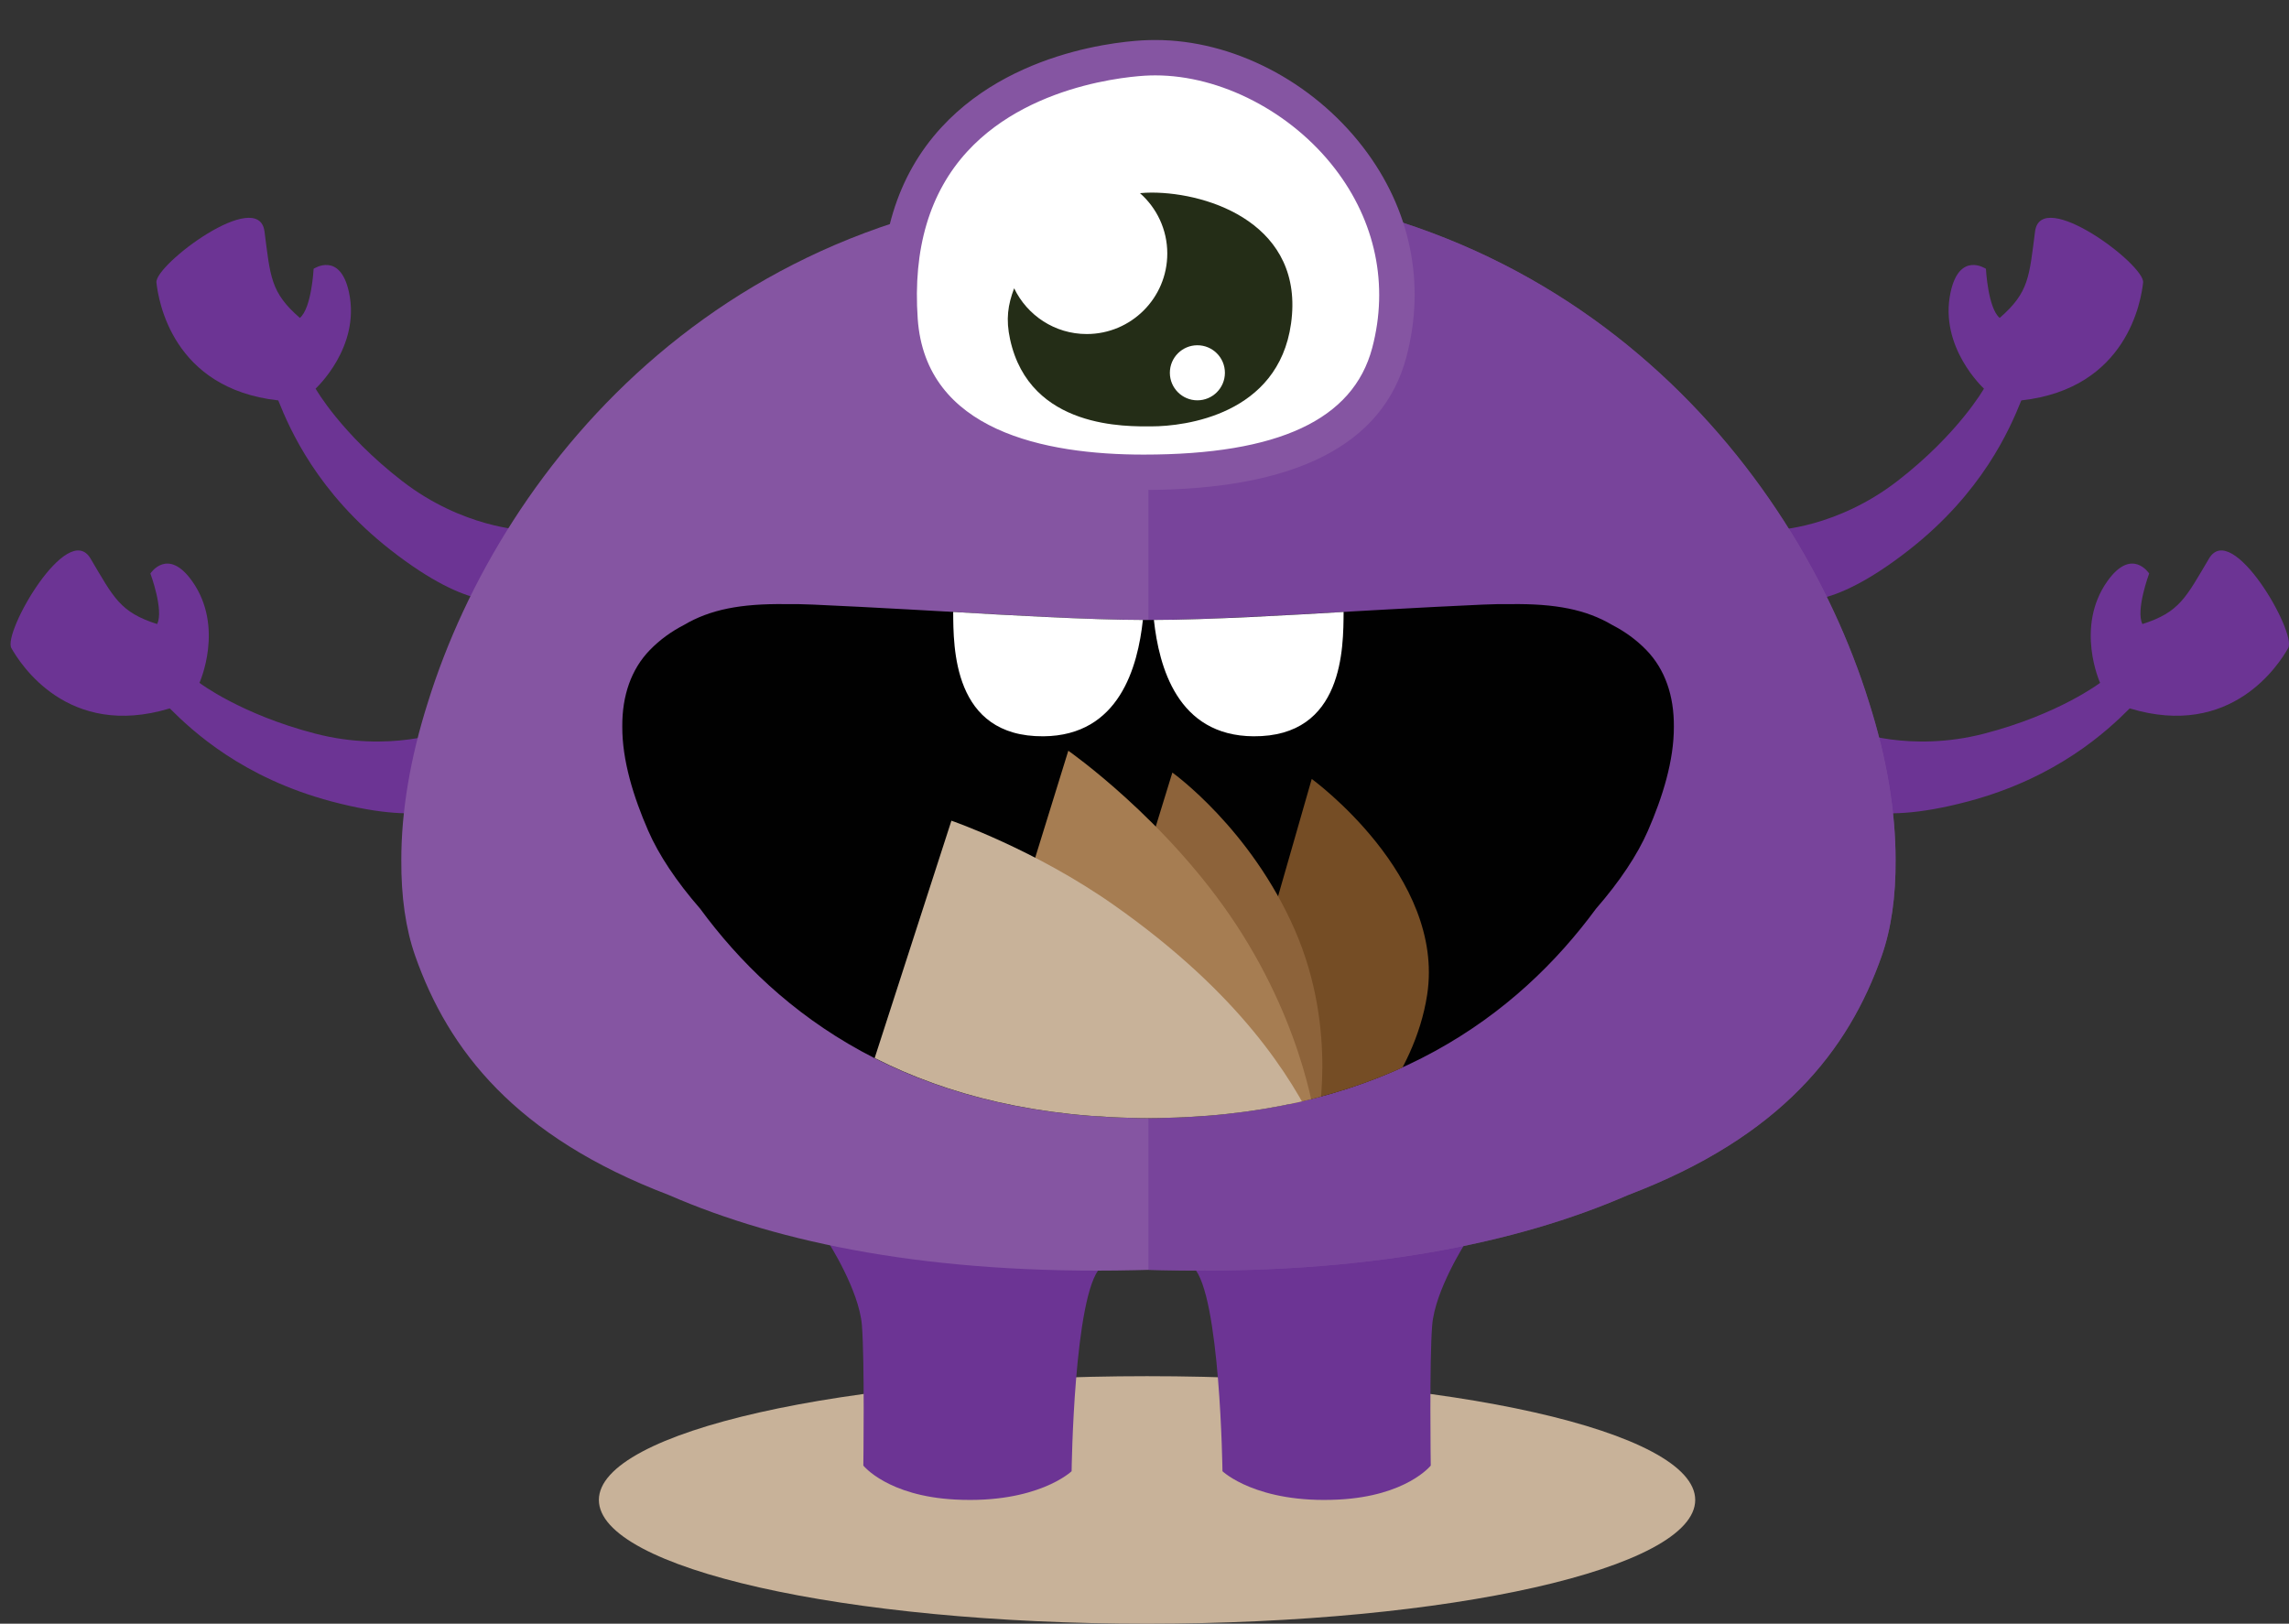 <?xml version="1.0" encoding="utf-8"?>
<!-- Generator: Adobe Illustrator 16.0.0, SVG Export Plug-In . SVG Version: 6.00 Build 0)  -->
<!DOCTYPE svg PUBLIC "-//W3C//DTD SVG 1.1//EN" "http://www.w3.org/Graphics/SVG/1.1/DTD/svg11.dtd">
<svg version="1.1" id="Layer_1" xmlns="http://www.w3.org/2000/svg" xmlns:xlink="http://www.w3.org/1999/xlink" x="0px" y="0px"
	 width="216.964px" height="153.93px" viewBox="0 0 216.964 153.93" enable-background="new 0 0 216.964 153.93"
	 xml:space="preserve">
<rect x="0" y="0" width="216.964" height="153.93" fill="#333333" stroke="none"/>
<path fill="#6C3494" d="M462.251,351.22c0,0-0.644-1.15-1.417-1.896c-0.771-0.748-8.786-6.729-8.786-6.729l1.113,9.039l5.563,2.641
	L462.251,351.22z"/>
<path fill="#6C3494" d="M303.637,351.22c0,0,0.643-1.15,1.416-1.896c0.772-0.748,8.786-6.729,8.786-6.729l-1.112,9.039l-5.563,2.641
	L303.637,351.22z"/>
<path fill="#6C3494" d="M323.71,322.763c0,0-5.773-0.186-11.546-4.656c-5.774-4.469-8.195-8.752-8.195-8.752
	s4.284-3.912,3.166-9.125c-0.84-3.924-3.352-2.236-3.352-2.236s-0.187,3.726-1.304,4.656c-2.794-2.42-2.794-3.91-3.353-8.193
	c-0.555-4.248-10.43,3.166-10.243,4.842s1.489,10.057,11.547,11.174c1.117,2.793,3.726,8.753,10.615,14.153
	c7.856,6.157,10.987,4.655,10.987,4.655L323.71,322.763z"/>
<path fill="#6C3494" d="M442.366,322.763c0,0,5.773-0.186,11.546-4.656c5.774-4.469,8.195-8.752,8.195-8.752
	s-4.284-3.912-3.166-9.125c0.84-3.924,3.352-2.236,3.352-2.236s0.187,3.726,1.303,4.656c2.795-2.42,2.795-3.91,3.354-8.193
	c0.555-4.248,10.43,3.166,10.243,4.842s-1.489,10.057-11.547,11.174c-1.117,2.793-3.726,8.753-10.615,14.153
	c-7.856,6.157-10.987,4.655-10.987,4.655L442.366,322.763z"/>
<path fill="#C8B299" d="M434.738,414.708c0,6.48-23.263,11.732-51.959,11.732c-28.695,0-51.959-5.252-51.959-11.732
	s23.264-11.732,51.959-11.732C411.476,402.976,434.738,408.228,434.738,414.708"/>
<path fill="#6C3494" d="M352.53,390.23c0,0,2.955,4.564,3.224,7.924c0.269,3.355,0.135,13.295,0.135,13.295s2.291,2.891,8.729,3.223
	c7.79,0.404,11.014-2.686,11.014-2.686s0.207-16.787,2.758-19.338C371.405,392.648,352.53,390.23,352.53,390.23"/>
<path fill="#6C3494" d="M413.029,390.23c0,0-2.955,4.564-3.224,7.924c-0.269,3.355-0.135,13.295-0.135,13.295
	s-2.291,2.891-8.729,3.223c-7.789,0.404-11.013-2.686-11.013-2.686s-0.207-16.787-2.759-19.338
	C394.154,392.648,413.029,390.23,413.029,390.23"/>
<path fill="#8555A2" d="M453.73,354.029c0.005-4.539-0.832-9.65-2.527-14.961c-7.023-22.578-28.807-48.938-66.95-48.938
	c-0.45,0-0.894,0.011-1.34,0.019c-0.446-0.008-0.892-0.019-1.341-0.019c-38.145,0-59.926,26.36-66.95,48.938
	c-1.694,5.311-2.532,10.422-2.526,14.961c-0.026,3.447,0.414,6.543,1.314,9.104c3.146,8.943,9.507,17.135,24.038,22.67
	c10.538,4.592,24.933,7.555,44.198,7.127c0.427-0.008,0.845-0.021,1.267-0.033c0.421,0.012,0.839,0.025,1.267,0.033
	c19.265,0.428,33.659-2.535,44.197-7.127c14.531-5.535,20.891-13.727,24.038-22.67C453.316,360.572,453.756,357.476,453.73,354.029"
	/>
<g opacity="0.5">
	<g>
		<defs>
			<rect id="SVGID_1_" x="382.912" y="290.128" width="70.819" height="102.842"/>
		</defs>
		<clipPath id="SVGID_2_">
			<use xlink:href="#SVGID_1_"  overflow="visible"/>
		</clipPath>
		<path clip-path="url(#SVGID_2_)" fill="#6C3494" d="M451.203,339.068c-7.023-22.578-28.807-48.938-66.949-48.938
			c-0.451,0-0.895,0.011-1.342,0.019v102.748c0.423,0.012,0.84,0.023,1.267,0.033c19.267,0.428,33.66-2.535,44.199-7.129
			c14.53-5.533,20.89-13.725,24.037-22.668c0.901-2.561,1.341-5.656,1.315-9.104C453.736,349.49,452.898,344.376,451.203,339.068"/>
	</g>
</g>
<path fill="#FFFFFF" d="M382.463,317.284c9.777,0,20.766-1.862,23.279-11.36c4.115-15.545-10.057-28.308-22.72-27.935
	c0,0-25.366,0.299-23.652,24.862C360.208,314.863,372.686,317.284,382.463,317.284"/>
<path fill="#8555A2" d="M382.463,318.96c-15.25,0-24.045-5.68-24.764-15.993c-0.53-7.597,1.354-13.786,5.602-18.394
	c7.396-8.024,19.202-8.254,19.701-8.262c0.168-0.005,0.363-0.007,0.562-0.007c7.321,0,14.863,3.888,19.682,10.147
	c4.504,5.85,5.966,12.918,4.117,19.899C405.148,314.719,396.771,318.96,382.463,318.96 M383.564,279.658
	c-0.166,0-0.328,0.002-0.494,0.006c-0.136,0.002-10.922,0.238-17.319,7.197c-3.587,3.902-5.171,9.243-4.708,15.873
	c0.742,10.641,12.059,12.875,21.42,12.875c12.773,0,19.857-3.31,21.658-10.113c1.576-5.955,0.322-11.992-3.531-16.998
	C396.457,283.126,389.773,279.658,383.564,279.658"/>
<path fill="#242D17" d="M383.208,290.769c-0.36,0-0.728,0.021-1.098,0.055c1.584,1.398,2.588,3.439,2.588,5.719
	c0,4.217-3.419,7.636-7.636,7.636c-3.034,0-5.646-1.774-6.879-4.338c-0.59,1.565-0.801,2.929-0.385,4.837
	c1.862,8.567,11.174,8.254,13.409,8.254c3.165,0,12.013-1.099,13.222-9.742C397.732,293.876,388.795,290.769,383.208,290.769"/>
<path fill="#FFFFFF" d="M390.16,307.853c0,1.441-1.168,2.609-2.609,2.609s-2.609-1.168-2.609-2.609s1.168-2.609,2.609-2.609
	S390.16,306.412,390.16,307.853"/>
<rect x="330.855" y="322.349" fill="#F3F3F3" width="104.253" height="57.406"/>
<path fill="#010101" d="M368.443,332.919c0.013,0.226-0.088,0.371-0.303,0.437s-0.461,0.108-0.738,0.131
	c-0.276,0.024-0.549,0.069-0.815,0.138c-0.269,0.067-0.448,0.219-0.54,0.448c-0.092,0.231-0.163,0.511-0.211,0.837
	c-0.049,0.327-0.085,0.682-0.107,1.069c-0.023,0.384-0.031,0.784-0.022,1.196c0.008,0.414,0.024,0.824,0.049,1.229
	c0.052,0.932,0.14,1.928,0.261,2.988c0.162-0.053,0.369-0.117,0.621-0.193c0.207-0.057,0.467-0.123,0.78-0.201
	c0.312-0.078,0.683-0.168,1.112-0.268c0.447-0.086,0.805-0.107,1.07-0.062s0.447,0.121,0.543,0.23
	c0.098,0.107,0.108,0.225,0.032,0.357c-0.075,0.133-0.231,0.229-0.468,0.289c-0.49,0.148-0.947,0.305-1.374,0.473
	s-0.802,0.328-1.124,0.482c-0.381,0.188-0.717,0.365-1.008,0.533c0.14,1.15,0.229,2.199,0.27,3.146
	c0.024,0.404,0.035,0.814,0.037,1.229c0.001,0.414-0.01,0.795-0.036,1.143c-0.024,0.348-0.071,0.65-0.139,0.912
	c-0.067,0.26-0.152,0.443-0.251,0.557c-0.2,0.207-0.418,0.387-0.658,0.547c-0.24,0.154-0.466,0.262-0.681,0.32
	c-0.216,0.059-0.407,0.057-0.576,0c-0.169-0.061-0.283-0.199-0.341-0.424c-0.037-0.117-0.07-0.299-0.1-0.547
	c-0.029-0.246-0.056-0.523-0.082-0.83c-0.024-0.307-0.043-0.641-0.056-1.002c-0.015-0.361-0.03-0.713-0.05-1.059
	c-0.033-0.826-0.07-1.721-0.11-2.682c-0.057,0.033-0.116,0.074-0.173,0.123c-0.13,0.096-0.314,0.16-0.553,0.189
	c-0.328,0.064-0.581-0.012-0.76-0.229c-0.178-0.215-0.194-0.514-0.051-0.9c0.064-0.184,0.163-0.355,0.297-0.514
	c0.135-0.158,0.279-0.301,0.438-0.432c0.172-0.145,0.369-0.27,0.588-0.373c-0.14-1.15-0.228-2.26-0.257-3.328
	c-0.027-0.449-0.038-0.916-0.037-1.397c0.002-0.481,0.021-0.954,0.055-1.415s0.084-0.896,0.151-1.307s0.16-0.771,0.276-1.078
	c0.197-0.51,0.457-0.896,0.781-1.163c0.322-0.267,0.67-0.44,1.043-0.522c0.371-0.082,0.746-0.1,1.125-0.055
	c0.379,0.047,0.724,0.129,1.03,0.247c0.308,0.118,0.562,0.246,0.757,0.385C368.337,332.714,368.438,332.83,368.443,332.919"/>
<path fill="#010101" d="M369.533,339.724c-0.17-0.082-0.322-0.125-0.459-0.133s-0.261-0.008-0.373-0.002
	c-0.111,0.008-0.211,0.002-0.295-0.016c-0.082-0.018-0.158-0.086-0.227-0.201c-0.05-0.104,0.014-0.25,0.189-0.441
	c0.179-0.189,0.422-0.355,0.729-0.492c0.309-0.139,0.659-0.207,1.05-0.207c0.392,0,0.777,0.133,1.153,0.396
	c0.331,0.252,0.604,0.496,0.82,0.732c0.218,0.236,0.392,0.447,0.522,0.635c0.147,0.219,0.259,0.43,0.33,0.637
	c0.397-0.43,0.813-0.791,1.247-1.088c0.377-0.264,0.801-0.482,1.273-0.66c0.472-0.178,0.951-0.213,1.439-0.105
	c0.122,0.039,0.184,0.129,0.186,0.271c0,0.143-0.051,0.301-0.154,0.473s-0.247,0.338-0.434,0.5c-0.188,0.16-0.414,0.279-0.681,0.354
	c-0.519,0.15-0.922,0.4-1.211,0.748s-0.502,0.748-0.642,1.199c-0.141,0.453-0.219,0.932-0.235,1.438
	c-0.015,0.506-0.01,0.99,0.017,1.455c0.07,0.975-0.022,1.707-0.279,2.197c-0.26,0.488-0.627,0.762-1.106,0.818
	c-0.553,0.062-0.981-0.168-1.282-0.693s-0.488-1.434-0.562-2.725c-0.032-0.811-0.064-1.516-0.1-2.117
	c-0.033-0.6-0.086-1.105-0.153-1.516c-0.07-0.408-0.163-0.73-0.283-0.967C369.895,339.98,369.734,339.818,369.533,339.724"/>
<path fill="#010101" d="M377.942,339.445c0.187-0.42,0.444-0.787,0.772-1.107c0.328-0.318,0.692-0.585,1.096-0.796
	c0.4-0.212,0.828-0.376,1.281-0.493c0.452-0.116,0.896-0.188,1.332-0.212c0.451,0.004,0.846,0.129,1.185,0.374
	c0.338,0.242,0.586,0.568,0.745,0.973c0.158,0.404,0.212,0.865,0.158,1.381s-0.244,1.045-0.576,1.59
	c-0.357,0.594-0.748,1.045-1.176,1.357c-0.426,0.309-0.822,0.535-1.19,0.678c-0.427,0.176-0.853,0.268-1.272,0.275
	c0.019,0.572,0.106,1.057,0.264,1.453c0.07,0.178,0.152,0.342,0.244,0.494s0.207,0.287,0.351,0.398
	c0.142,0.111,0.312,0.188,0.509,0.23c0.199,0.041,0.424,0.031,0.676-0.027c0.535-0.123,0.963-0.346,1.283-0.672
	c0.321-0.328,0.583-0.656,0.791-0.984c0.206-0.328,0.374-0.611,0.504-0.852c0.129-0.242,0.264-0.336,0.402-0.285
	c0.169,0.066,0.266,0.25,0.292,0.549c0.024,0.299-0.028,0.656-0.154,1.072c-0.127,0.412-0.323,0.84-0.593,1.287
	c-0.268,0.443-0.618,0.828-1.051,1.154c-0.434,0.326-0.939,0.562-1.518,0.709c-0.58,0.146-1.236,0.127-1.97-0.057
	c-0.595-0.146-1.099-0.402-1.512-0.77c-0.413-0.369-0.746-0.801-1.001-1.299c-0.254-0.498-0.436-1.037-0.545-1.619
	c-0.109-0.58-0.153-1.16-0.133-1.742c0.02-0.582,0.1-1.139,0.242-1.674S377.709,339.833,377.942,339.445 M380.178,341.777
	c0.192-0.041,0.407-0.113,0.643-0.217c0.206-0.088,0.428-0.213,0.667-0.377s0.494-0.391,0.763-0.678
	c0.256-0.27,0.426-0.527,0.51-0.773c0.082-0.246,0.129-0.453,0.133-0.617c0.004-0.195-0.035-0.375-0.121-0.535
	c-0.213-0.049-0.438-0.035-0.674,0.039c-0.207,0.07-0.434,0.205-0.679,0.4s-0.491,0.494-0.739,0.9
	c-0.191,0.312-0.326,0.586-0.402,0.824c-0.078,0.238-0.127,0.432-0.148,0.584C380.109,341.511,380.125,341.66,380.178,341.777"/>
<path fill="#010101" d="M386.633,338.945c0.188-0.418,0.443-0.785,0.771-1.105s0.692-0.586,1.096-0.797
	c0.402-0.211,0.83-0.376,1.281-0.493c0.453-0.116,0.897-0.187,1.332-0.212c0.453,0.004,0.848,0.129,1.186,0.374
	c0.338,0.243,0.586,0.569,0.745,0.974c0.157,0.404,0.211,0.865,0.157,1.379c-0.054,0.516-0.244,1.047-0.576,1.592
	c-0.356,0.594-0.748,1.045-1.174,1.355c-0.428,0.311-0.824,0.537-1.192,0.678c-0.427,0.176-0.851,0.268-1.272,0.277
	c0.019,0.57,0.106,1.055,0.266,1.453c0.068,0.176,0.15,0.342,0.242,0.492c0.092,0.154,0.207,0.287,0.351,0.4
	c0.142,0.111,0.312,0.188,0.51,0.229s0.423,0.033,0.677-0.027c0.533-0.121,0.961-0.344,1.281-0.672
	c0.321-0.326,0.584-0.654,0.791-0.982s0.375-0.613,0.504-0.852c0.129-0.244,0.264-0.336,0.403-0.285
	c0.168,0.064,0.265,0.248,0.291,0.549c0.024,0.299-0.026,0.656-0.154,1.07c-0.127,0.412-0.323,0.842-0.593,1.287
	c-0.268,0.445-0.618,0.83-1.051,1.156c-0.434,0.326-0.939,0.562-1.518,0.707c-0.58,0.148-1.236,0.129-1.969-0.055
	c-0.595-0.148-1.1-0.404-1.512-0.771c-0.413-0.369-0.747-0.801-1.001-1.299c-0.255-0.496-0.437-1.035-0.545-1.617
	c-0.109-0.58-0.154-1.16-0.134-1.742c0.02-0.582,0.101-1.139,0.242-1.676C386.212,339.796,386.398,339.335,386.633,338.945
	 M388.867,341.279c0.192-0.043,0.408-0.113,0.644-0.219c0.205-0.086,0.427-0.211,0.667-0.377c0.238-0.164,0.493-0.389,0.762-0.676
	c0.256-0.27,0.426-0.529,0.51-0.773c0.084-0.246,0.129-0.453,0.135-0.617c0.003-0.197-0.037-0.377-0.121-0.535
	c-0.215-0.049-0.44-0.036-0.676,0.039c-0.207,0.07-0.434,0.203-0.678,0.398c-0.246,0.197-0.49,0.494-0.738,0.9
	c-0.193,0.312-0.328,0.588-0.404,0.824c-0.078,0.24-0.126,0.434-0.148,0.586C388.799,341.011,388.814,341.162,388.867,341.279"/>
<path fill="#010101" d="M368.914,367.482c-0.043-0.494-0.098-1.184-0.164-2.068s-0.125-1.854-0.178-2.902
	c-0.054-1.053-0.097-2.131-0.129-3.236c-0.033-1.104-0.035-2.117-0.006-3.037c0.03-0.92,0.102-1.691,0.217-2.316
	c0.115-0.623,0.289-0.986,0.524-1.092c0.413-0.174,0.829-0.205,1.249-0.094s0.804,0.297,1.15,0.555
	c0.346,0.258,0.638,0.561,0.875,0.898c0.238,0.34,0.381,0.652,0.428,0.936c0.218,0.922,0.27,1.762,0.154,2.521
	c-0.113,0.76-0.295,1.463-0.543,2.109c-0.25,0.646-0.518,1.242-0.803,1.785s-0.48,1.066-0.587,1.57
	c0.336-0.697,0.724-1.291,1.162-1.785c0.185-0.205,0.384-0.398,0.601-0.576c0.215-0.178,0.446-0.318,0.697-0.424
	c0.249-0.104,0.51-0.166,0.781-0.182c0.27-0.014,0.551,0.045,0.845,0.178c0.479,0.215,0.856,0.535,1.128,0.965
	c0.274,0.428,0.483,0.912,0.627,1.455c0.144,0.541,0.248,1.111,0.312,1.709s0.131,1.174,0.201,1.729
	c0.068,0.553,0.162,1.062,0.279,1.529c0.116,0.469,0.305,0.838,0.562,1.109c0.368,0.387,0.684,0.65,0.948,0.793
	s0.486,0.227,0.67,0.256c0.182,0.025,0.33,0.031,0.44,0.02c0.113-0.016,0.2,0.006,0.265,0.064c0.048,0.041,0.084,0.088,0.108,0.141
	c0.027,0.051,0.03,0.102,0.011,0.156s-0.082,0.117-0.183,0.191c-0.101,0.072-0.254,0.152-0.461,0.24
	c-0.396,0.158-0.918,0.207-1.56,0.146c-0.645-0.061-1.342-0.332-2.092-0.818c-0.375-0.232-0.67-0.578-0.885-1.031
	c-0.214-0.455-0.389-0.953-0.525-1.494c-0.137-0.543-0.248-1.094-0.332-1.654c-0.084-0.559-0.178-1.07-0.279-1.531
	c-0.104-0.461-0.232-0.832-0.393-1.117c-0.158-0.285-0.375-0.428-0.645-0.426c-0.271,0-0.506,0.115-0.704,0.344
	c-0.198,0.23-0.36,0.535-0.489,0.91c-0.13,0.375-0.229,0.801-0.301,1.271c-0.07,0.471-0.124,0.932-0.156,1.387
	c-0.035,0.453-0.056,0.883-0.062,1.289c-0.007,0.408-0.011,0.732-0.013,0.973c0.007,0.377-0.067,0.645-0.225,0.805
	c-0.156,0.16-0.344,0.244-0.561,0.258c-0.219,0.012-0.449-0.023-0.696-0.107c-0.245-0.084-0.446-0.172-0.603-0.27
	c-0.172-0.111-0.303-0.285-0.391-0.52c-0.09-0.236-0.156-0.475-0.199-0.713C368.941,368.113,368.918,367.814,368.914,367.482
	 M371.199,359.287c0.117-0.562,0.221-1.148,0.307-1.756c0.085-0.607,0.107-1.137,0.066-1.586c-0.057-0.447-0.14-0.83-0.246-1.15
	c-0.108-0.314-0.228-0.527-0.354-0.633c-0.127-0.105-0.246-0.08-0.357,0.076c-0.111,0.158-0.189,0.486-0.236,0.984
	c-0.047,0.5-0.059,1.1-0.033,1.799s0.068,1.367,0.126,2.002c0.06,0.637,0.138,1.396,0.233,2.281
	C370.916,360.523,371.08,359.851,371.199,359.287"/>
<path fill="#010101" d="M381.365,360.509c-0.006,0.152-0.006,0.408,0,0.771c0.006,0.359,0.021,0.76,0.047,1.203
	c0.024,0.443,0.065,0.904,0.123,1.381c0.059,0.48,0.137,0.916,0.233,1.309c0.099,0.395,0.229,0.715,0.394,0.959
	c0.166,0.248,0.367,0.365,0.608,0.352c0.345-0.02,0.634-0.166,0.867-0.436c0.233-0.268,0.429-0.604,0.586-1.004
	c0.159-0.4,0.274-0.848,0.353-1.342c0.076-0.492,0.136-0.975,0.178-1.445c0.04-0.469,0.06-0.906,0.059-1.312
	s-0.001-0.723,0.002-0.949c-0.001-0.271,0.067-0.471,0.203-0.6c0.135-0.127,0.309-0.199,0.518-0.221
	c0.211-0.02,0.437,0.01,0.684,0.086c0.245,0.074,0.477,0.174,0.693,0.299c0.22,0.121,0.4,0.266,0.545,0.43
	c0.145,0.166,0.229,0.332,0.256,0.494c0.027,0.225,0.039,0.553,0.033,0.98c-0.006,0.43-0.004,0.912,0.004,1.445
	c0.008,0.535,0.027,1.084,0.06,1.646c0.033,0.562,0.104,1.078,0.213,1.547c0.11,0.469,0.261,0.865,0.453,1.193
	s0.448,0.52,0.767,0.576c0.289,0.059,0.49,0.145,0.603,0.26s0.129,0.23,0.054,0.348c-0.076,0.117-0.236,0.211-0.479,0.287
	c-0.245,0.074-0.579,0.086-1.005,0.035c-0.696-0.08-1.242-0.291-1.639-0.629c-0.396-0.34-0.695-0.697-0.897-1.078
	c-0.237-0.439-0.392-0.926-0.47-1.465c-0.16,0.613-0.385,1.145-0.676,1.598c-0.246,0.406-0.576,0.762-0.988,1.062
	c-0.412,0.303-0.928,0.426-1.549,0.371s-1.139-0.225-1.554-0.51c-0.416-0.283-0.759-0.637-1.032-1.059
	c-0.271-0.42-0.484-0.885-0.634-1.396s-0.262-1.027-0.338-1.551c-0.069-0.418-0.115-0.838-0.14-1.258s-0.031-0.811-0.022-1.172
	c0.009-0.363,0.037-0.674,0.082-0.932c0.045-0.26,0.104-0.428,0.175-0.506c0.086-0.08,0.268-0.176,0.549-0.281
	c0.279-0.105,0.572-0.172,0.881-0.197c0.308-0.025,0.584,0.008,0.83,0.1S381.363,360.193,381.365,360.509"/>
<path fill="#010101" d="M399.842,365.615c0.322-0.152,0.574-0.227,0.756-0.223s0.297,0.055,0.348,0.15
	c0.05,0.094,0.038,0.219-0.036,0.373c-0.073,0.156-0.196,0.305-0.369,0.451c-0.144,0.113-0.319,0.268-0.526,0.459
	s-0.422,0.396-0.644,0.613c-0.22,0.215-0.435,0.428-0.64,0.635c-0.207,0.207-0.381,0.375-0.525,0.504
	c0.146,0.701,0.247,1.412,0.305,2.141c0.056,0.727,0.051,1.428-0.016,2.102s-0.205,1.299-0.412,1.875
	c-0.208,0.578-0.504,1.057-0.888,1.441c-0.541,0.543-1.103,0.869-1.685,0.977c-0.58,0.109-1.103,0.041-1.568-0.203
	c-0.467-0.244-0.844-0.641-1.131-1.189c-0.287-0.547-0.401-1.207-0.34-1.979c0.076-0.787,0.279-1.494,0.612-2.113
	c0.333-0.623,0.691-1.146,1.074-1.574c0.452-0.51,0.946-0.951,1.481-1.328c-0.021-0.119-0.062-0.283-0.117-0.49
	c-0.041-0.18-0.107-0.404-0.197-0.678c-0.092-0.273-0.21-0.623-0.355-1.053c-0.09-0.252-0.196-0.49-0.322-0.715
	c-0.127-0.227-0.247-0.42-0.361-0.578c-0.146-0.188-0.284-0.354-0.413-0.496c-0.224,0.283-0.458,0.539-0.7,0.762
	c-0.201,0.193-0.425,0.369-0.671,0.525c-0.247,0.156-0.483,0.242-0.709,0.254c-0.239,0.014-0.517-0.098-0.832-0.334
	c-0.315-0.238-0.6-0.561-0.856-0.967c-0.258-0.408-0.465-0.879-0.623-1.41c-0.158-0.535-0.209-1.088-0.153-1.664
	c0.073-0.576,0.181-1.041,0.328-1.396c0.144-0.354,0.308-0.639,0.492-0.854c0.183-0.213,0.386-0.371,0.604-0.475
	c0.221-0.104,0.442-0.182,0.664-0.24c0.326-0.08,0.725-0.057,1.19,0.066c0.467,0.123,0.913,0.291,1.339,0.498
	c0.425,0.211,0.793,0.43,1.1,0.66s0.455,0.414,0.448,0.551c-0.006,0.137-0.166,0.193-0.476,0.174s-0.664-0.049-1.066-0.086
	c-0.4-0.037-0.793-0.045-1.175-0.023c-0.384,0.023-0.644,0.158-0.779,0.408c-0.136,0.248-0.239,0.541-0.312,0.875
	c-0.069,0.336-0.108,0.67-0.111,1c-0.003,0.332,0.033,0.637,0.107,0.908c0.076,0.275,0.201,0.475,0.375,0.6
	c0.095,0.072,0.217,0.037,0.367-0.1c0.149-0.137,0.323-0.305,0.524-0.504c0.198-0.199,0.42-0.393,0.667-0.58
	c0.245-0.188,0.512-0.309,0.803-0.363c0.29-0.053,0.6,0.004,0.924,0.174c0.326,0.17,0.67,0.514,1.031,1.035
	c0.213,0.305,0.441,0.656,0.682,1.057c0.242,0.4,0.468,0.979,0.677,1.734c0.376-0.262,0.729-0.512,1.063-0.75
	C399.127,366.015,399.477,365.802,399.842,365.615 M395.68,374.144c0.074-0.26,0.111-0.59,0.111-0.988s-0.011-0.795-0.033-1.186
	c-0.041-0.449-0.091-0.92-0.149-1.412c-0.3,0.287-0.562,0.588-0.783,0.902c-0.196,0.268-0.362,0.576-0.5,0.934
	c-0.138,0.354-0.181,0.725-0.128,1.113c0.051,0.373,0.148,0.643,0.295,0.807c0.145,0.164,0.296,0.254,0.456,0.268
	c0.158,0.014,0.306-0.025,0.444-0.115C395.53,374.375,395.625,374.267,395.68,374.144"/>
<path fill="#010101" d="M404.832,356.927c0.065,0.115,0.064,0.211-0.006,0.281c-0.072,0.072-0.178,0.146-0.314,0.223
	c-0.141,0.076-0.297,0.168-0.471,0.275c-0.176,0.107-0.34,0.256-0.494,0.447c-0.154,0.188-0.28,0.43-0.377,0.721
	s-0.131,0.656-0.106,1.09c0.01,0.436,0.135,0.852,0.376,1.244s0.531,0.77,0.868,1.137c0.337,0.363,0.703,0.719,1.101,1.064
	c0.396,0.348,0.754,0.703,1.076,1.068c0.323,0.365,0.581,0.742,0.777,1.131c0.195,0.387,0.275,0.791,0.238,1.217
	c-0.051,0.424-0.267,0.793-0.647,1.109c-0.38,0.314-0.851,0.568-1.413,0.76c-0.561,0.189-1.171,0.311-1.831,0.363
	s-1.282,0.031-1.866-0.062c-0.587-0.094-1.098-0.264-1.533-0.51s-0.717-0.576-0.847-0.99c-0.2-0.605-0.278-1.121-0.235-1.545
	s0.146-0.781,0.311-1.068c0.165-0.289,0.355-0.518,0.57-0.688c0.218-0.17,0.404-0.307,0.564-0.406
	c0.334-0.215,0.563-0.227,0.688-0.039c0.123,0.188,0.07,0.502-0.161,0.936c-0.108,0.219-0.124,0.455-0.05,0.715
	c0.074,0.258,0.228,0.498,0.459,0.719c0.23,0.221,0.521,0.402,0.867,0.549c0.349,0.146,0.738,0.213,1.176,0.203
	c0.271,0,0.543-0.043,0.816-0.125c0.274-0.084,0.496-0.201,0.67-0.355c0.172-0.152,0.271-0.332,0.297-0.537
	c0.024-0.205-0.066-0.428-0.276-0.672s-0.567-0.547-1.069-0.91c-0.503-0.363-1.019-0.766-1.549-1.209
	c-0.529-0.445-1.002-0.922-1.416-1.434c-0.412-0.51-0.634-1.037-0.666-1.576c-0.061-1.064,0.086-1.857,0.439-2.375
	c0.354-0.518,0.955-0.875,1.803-1.074c0.416-0.098,0.759-0.152,1.029-0.158c0.271-0.01,0.486,0.012,0.647,0.062
	s0.282,0.115,0.362,0.193C404.719,356.781,404.783,356.855,404.832,356.927"/>
<path fill="#6C3494" d="M304.122,350.562c1.168-1.201,2.704,2.227,5.462,4.207c5.293,3.801,10.382,3.916,10.382,3.916
	s1.877-5.461,7.084-6.504c3.916-0.785,3.368,2.176,3.368,2.176s-3.329,1.646-3.736,3.035c3.317,1.594,4.678,1.004,8.812-0.182
	c4.099-1.176,1.236,10.781-0.369,11.273c-1.605,0.494-9.777,2.621-14.779-6.125c-2.994,0.086-8.537,0.059-11.412-1.129
	c-1.785-0.738-5.205-1.949-6.34-3.494C301.46,356.191,302.954,351.761,304.122,350.562"/>
<path fill="#6C3494" d="M461.766,350.562c-1.168-1.201-2.705,2.227-5.463,4.207c-5.293,3.801-10.382,3.916-10.382,3.916
	s-1.877-5.461-7.084-6.504c-3.916-0.785-3.368,2.176-3.368,2.176s3.329,1.646,3.737,3.035c-3.317,1.594-4.679,1.004-8.813-0.182
	c-4.099-1.176-1.235,10.781,0.369,11.273c1.605,0.494,9.777,2.621,14.779-6.125c2.994,0.086,8.538,0.059,11.412-1.129
	c1.785-0.738,5.206-1.949,6.34-3.494C464.428,356.191,462.934,351.761,461.766,350.562"/>
<path fill="#6C3494" d="M49.654,50.251c0,0-5.773-0.186-11.546-4.656c-5.774-4.469-8.195-8.753-8.195-8.753s4.284-3.911,3.166-9.125
	c-0.84-3.923-3.352-2.235-3.352-2.235s-0.186,3.725-1.304,4.656c-2.793-2.421-2.793-3.911-3.352-8.194
	c-0.554-4.248-10.429,3.166-10.243,4.842c0.187,1.676,1.49,10.056,11.547,11.174c1.117,2.793,3.725,8.753,10.615,14.153
	c7.857,6.158,10.988,4.656,10.988,4.656L49.654,50.251z"/>
<path fill="#6C3494" d="M42.333,69.276c0,0-5.379,2.105-12.447,0.273c-7.067-1.832-10.981-4.814-10.981-4.814
	s2.395-5.282-0.688-9.634c-2.319-3.274-3.962-0.732-3.962-0.732s1.298,3.496,0.638,4.792c-3.522-1.123-4.109-2.493-6.311-6.209
	c-2.184-3.685-8.337,7.021-7.505,8.488c0.832,1.467,5.334,8.655,15.017,5.717c2.128,2.127,6.873,6.576,15.335,8.822
	c9.648,2.562,11.933-0.053,11.933-0.053L42.333,69.276z"/>
<path fill="#6C3494" d="M168.311,50.251c0,0,5.773-0.186,11.545-4.656c5.775-4.469,8.195-8.753,8.195-8.753
	s-4.283-3.911-3.166-9.125c0.84-3.923,3.352-2.235,3.352-2.235s0.188,3.725,1.305,4.656c2.793-2.421,2.793-3.911,3.352-8.194
	c0.555-4.248,10.43,3.166,10.242,4.842c-0.186,1.676-1.488,10.056-11.545,11.174c-1.117,2.793-3.727,8.753-10.615,14.153
	c-7.857,6.158-10.988,4.656-10.988,4.656L168.311,50.251z"/>
<path fill="#6C3494" d="M175.631,69.276c0,0,5.379,2.105,12.447,0.273c7.066-1.832,10.98-4.814,10.98-4.814
	s-2.395-5.282,0.688-9.634c2.32-3.274,3.963-0.732,3.963-0.732s-1.299,3.496-0.639,4.792c3.523-1.123,4.109-2.493,6.312-6.209
	c2.184-3.685,8.336,7.021,7.504,8.488c-0.832,1.467-5.334,8.655-15.018,5.717c-2.127,2.127-6.873,6.576-15.334,8.822
	c-9.648,2.562-11.934-0.053-11.934-0.053L175.631,69.276z"/>
<path fill="#C8B299" d="M160.682,142.197c0,6.479-23.262,11.733-51.959,11.733c-28.695,0-51.958-5.254-51.958-11.733
	s23.263-11.733,51.958-11.733C137.42,130.463,160.682,135.717,160.682,142.197"/>
<path fill="#6C3494" d="M78.474,117.717c0,0,2.955,4.566,3.223,7.924c0.269,3.357,0.135,13.297,0.135,13.297s2.291,2.89,8.729,3.223
	c7.791,0.402,11.013-2.686,11.013-2.686s0.207-16.787,2.758-19.34C97.35,120.135,78.474,117.717,78.474,117.717"/>
<path fill="#6C3494" d="M138.973,117.717c0,0-2.955,4.566-3.223,7.924c-0.27,3.357-0.135,13.297-0.135,13.297
	s-2.291,2.89-8.73,3.223c-7.789,0.402-11.012-2.686-11.012-2.686s-0.207-16.787-2.76-19.34
	C120.098,120.135,138.973,117.717,138.973,117.717"/>
<path fill="#8555A2" d="M179.674,81.516c0.006-4.537-0.832-9.65-2.527-14.959c-7.023-22.579-28.807-48.939-66.949-48.939
	c-0.451,0-0.895,0.011-1.34,0.018c-0.447-0.007-0.893-0.018-1.342-0.018c-38.144,0-59.926,26.36-66.95,48.939
	c-1.695,5.309-2.532,10.422-2.527,14.959c-0.026,3.449,0.414,6.543,1.315,9.104c3.147,8.942,9.507,17.136,24.038,22.669
	c10.538,4.592,24.933,7.557,44.198,7.128c0.428-0.009,0.846-0.022,1.268-0.032c0.42,0.01,0.838,0.023,1.266,0.032
	c19.266,0.429,33.66-2.536,44.197-7.128c14.531-5.533,20.891-13.727,24.039-22.669C179.26,88.059,179.699,84.965,179.674,81.516"/>
<g opacity="0.5">
	<g>
		<defs>
			<rect id="SVGID_3_" x="108.855" y="17.617" width="70.82" height="102.842"/>
		</defs>
		<clipPath id="SVGID_4_">
			<use xlink:href="#SVGID_3_"  overflow="visible"/>
		</clipPath>
		<path clip-path="url(#SVGID_4_)" fill="#6C3494" d="M177.146,66.557c-7.023-22.578-28.807-48.939-66.949-48.939
			c-0.451,0-0.895,0.011-1.342,0.018v102.749c0.424,0.011,0.84,0.024,1.268,0.033c19.266,0.428,33.66-2.535,44.199-7.128
			c14.529-5.534,20.889-13.725,24.037-22.669c0.9-2.562,1.34-5.656,1.314-9.104C179.68,76.979,178.842,71.866,177.146,66.557"/>
	</g>
</g>
<path fill="#FFFFFF" d="M108.406,44.772c9.777,0,20.766-1.862,23.279-11.36c4.115-15.546-10.057-28.308-22.719-27.935
	c0,0-25.367,0.299-23.653,24.862C86.152,42.351,98.629,44.772,108.406,44.772"/>
<path fill="#8555A2" d="M108.406,46.448c-15.25,0-24.044-5.68-24.764-15.993c-0.53-7.597,1.354-13.786,5.602-18.394
	c7.394-8.024,19.203-8.254,19.701-8.261c0.168-0.005,0.363-0.007,0.562-0.007c7.322,0,14.863,3.888,19.682,10.147
	c4.504,5.85,5.967,12.918,4.117,19.9C131.092,42.208,122.715,46.448,108.406,46.448 M109.508,7.146
	c-0.166,0-0.328,0.002-0.494,0.007c-0.135,0.002-10.922,0.237-17.319,7.197c-3.587,3.902-5.171,9.243-4.708,15.873
	c0.742,10.64,12.058,12.874,21.419,12.874c12.773,0,19.857-3.309,21.66-10.113c1.574-5.955,0.32-11.992-3.533-16.998
	C122.4,10.615,115.717,7.146,109.508,7.146"/>
<path fill="#242D17" d="M109.152,18.258c-0.361,0-0.729,0.02-1.098,0.054c1.584,1.399,2.588,3.44,2.588,5.719
	c0,4.217-3.42,7.636-7.637,7.636c-3.033,0-5.646-1.774-6.879-4.338c-0.59,1.565-0.801,2.928-0.385,4.837
	c1.863,8.567,11.174,8.254,13.41,8.254c3.164,0,12.012-1.099,13.221-9.743C123.676,21.365,114.738,18.258,109.152,18.258"/>
<path fill="#FFFFFF" d="M116.104,35.341c0,1.442-1.168,2.61-2.609,2.61s-2.609-1.168-2.609-2.61s1.168-2.61,2.609-2.61
	S116.104,33.899,116.104,35.341"/>
<path fill="#010101" d="M158.658,68.872c0.02-2.9-0.83-5.413-2.609-7.246c-0.955-0.983-2.039-1.76-3.223-2.371
	c-2.51-1.487-5.42-2.033-9.605-1.984c-0.867-0.01-1.744,0.004-2.627,0.044c-12.328,0.552-23.936,1.454-31.771,1.463
	c-7.84-0.009-19.446-0.911-31.774-1.463c-0.883-0.04-1.76-0.054-2.627-0.044c-4.186-0.049-7.096,0.497-9.606,1.984
	c-1.183,0.611-2.268,1.388-3.222,2.371c-1.779,1.833-2.63,4.345-2.61,7.246c-0.018,3.229,1.072,6.707,2.459,9.889
	c0.994,2.281,2.676,4.811,4.917,7.381c7.405,10.076,19.724,19.334,40.783,19.833c0.521,0.019,1.043,0.03,1.566,0.03
	c0.039,0,0.074-0.002,0.113-0.002c0.035,0,0.072,0.002,0.109,0.002c0.525,0,1.047-0.012,1.568-0.03
	c21.059-0.499,33.377-9.757,40.783-19.833c2.24-2.57,3.922-5.1,4.916-7.381C157.586,75.579,158.676,72.101,158.658,68.872"/>
<path fill="#FFFFFF" d="M109.373,58.772c0.477,4.401,2.213,10.977,9.434,11.029c8.605,0.062,8.521-8.486,8.547-11.787
	C122.873,58.278,114.379,58.772,109.373,58.772"/>
<path fill="#FFFFFF" d="M108.328,58.772c-0.477,4.401-2.213,10.977-9.434,11.029c-8.605,0.062-8.521-8.486-8.546-11.787
	C94.828,58.278,103.322,58.772,108.328,58.772"/>
<g>
	<defs>
		<path id="SVGID_5_" d="M140.627,57.315c-12.326,0.552-23.934,1.454-31.771,1.463c-7.836-0.009-19.443-0.911-31.771-1.463
			c-0.883-0.04-1.76-0.054-2.628-0.044c-4.185-0.049-7.095,0.498-9.605,1.984c-1.184,0.611-2.268,1.388-3.222,2.371
			c-1.779,1.833-2.63,4.344-2.61,7.246c-0.018,3.229,1.072,6.707,2.459,9.887c0.994,2.283,2.676,4.812,4.916,7.383
			c7.406,10.076,19.725,19.334,40.784,19.833c0.521,0.019,1.045,0.03,1.568,0.03c0.035,0,0.072-0.002,0.109-0.002
			c0.039,0,0.074,0.002,0.113,0.002c0.523,0,1.045-0.012,1.566-0.03c21.059-0.499,33.377-9.757,40.783-19.833
			c2.24-2.57,3.922-5.1,4.916-7.383c1.387-3.18,2.477-6.657,2.459-9.887c0.021-2.9-0.83-5.413-2.609-7.246
			c-0.955-0.983-2.039-1.76-3.223-2.371c-2.508-1.486-5.42-2.033-9.605-1.984c-0.176-0.002-0.352-0.003-0.529-0.003
			C142.031,57.268,141.332,57.283,140.627,57.315"/>
	</defs>
	<clipPath id="SVGID_6_">
		<use xlink:href="#SVGID_5_"  overflow="visible"/>
	</clipPath>
	<path clip-path="url(#SVGID_6_)" fill="#754D25" d="M124.779,107.021l3.225,0.884c0,0,6.051-5.631,7.271-13.607
		c1.723-11.252-10.941-20.453-10.941-20.453l-3.771,13.143L124.779,107.021z"/>
	<path clip-path="url(#SVGID_6_)" fill="#8D633A" d="M124.779,107.021c0,0,2.174-9.19-2.045-18.853
		c-4.217-9.662-11.611-14.926-11.611-14.926l-3.172,10.306L124.779,107.021z"/>
	<path clip-path="url(#SVGID_6_)" fill="#A67D52" d="M124.779,107.021c0,0-0.91-9.17-7.619-19.379
		c-6.525-9.929-15.9-16.472-15.9-16.472l-3.592,11.607L124.779,107.021z"/>
	<path clip-path="url(#SVGID_6_)" fill="#C8B299" d="M124.779,107.021c-2.398-4.924-7.203-12.774-19.16-21.194
		c-7.539-5.311-15.439-8.024-15.439-8.024l-17.61,54.47c0,0,10.237,0.916,17.721,5.41c10.479,6.293,19.542,15.572,19.542,15.572
		L124.779,107.021z"/>
</g>
</svg>
